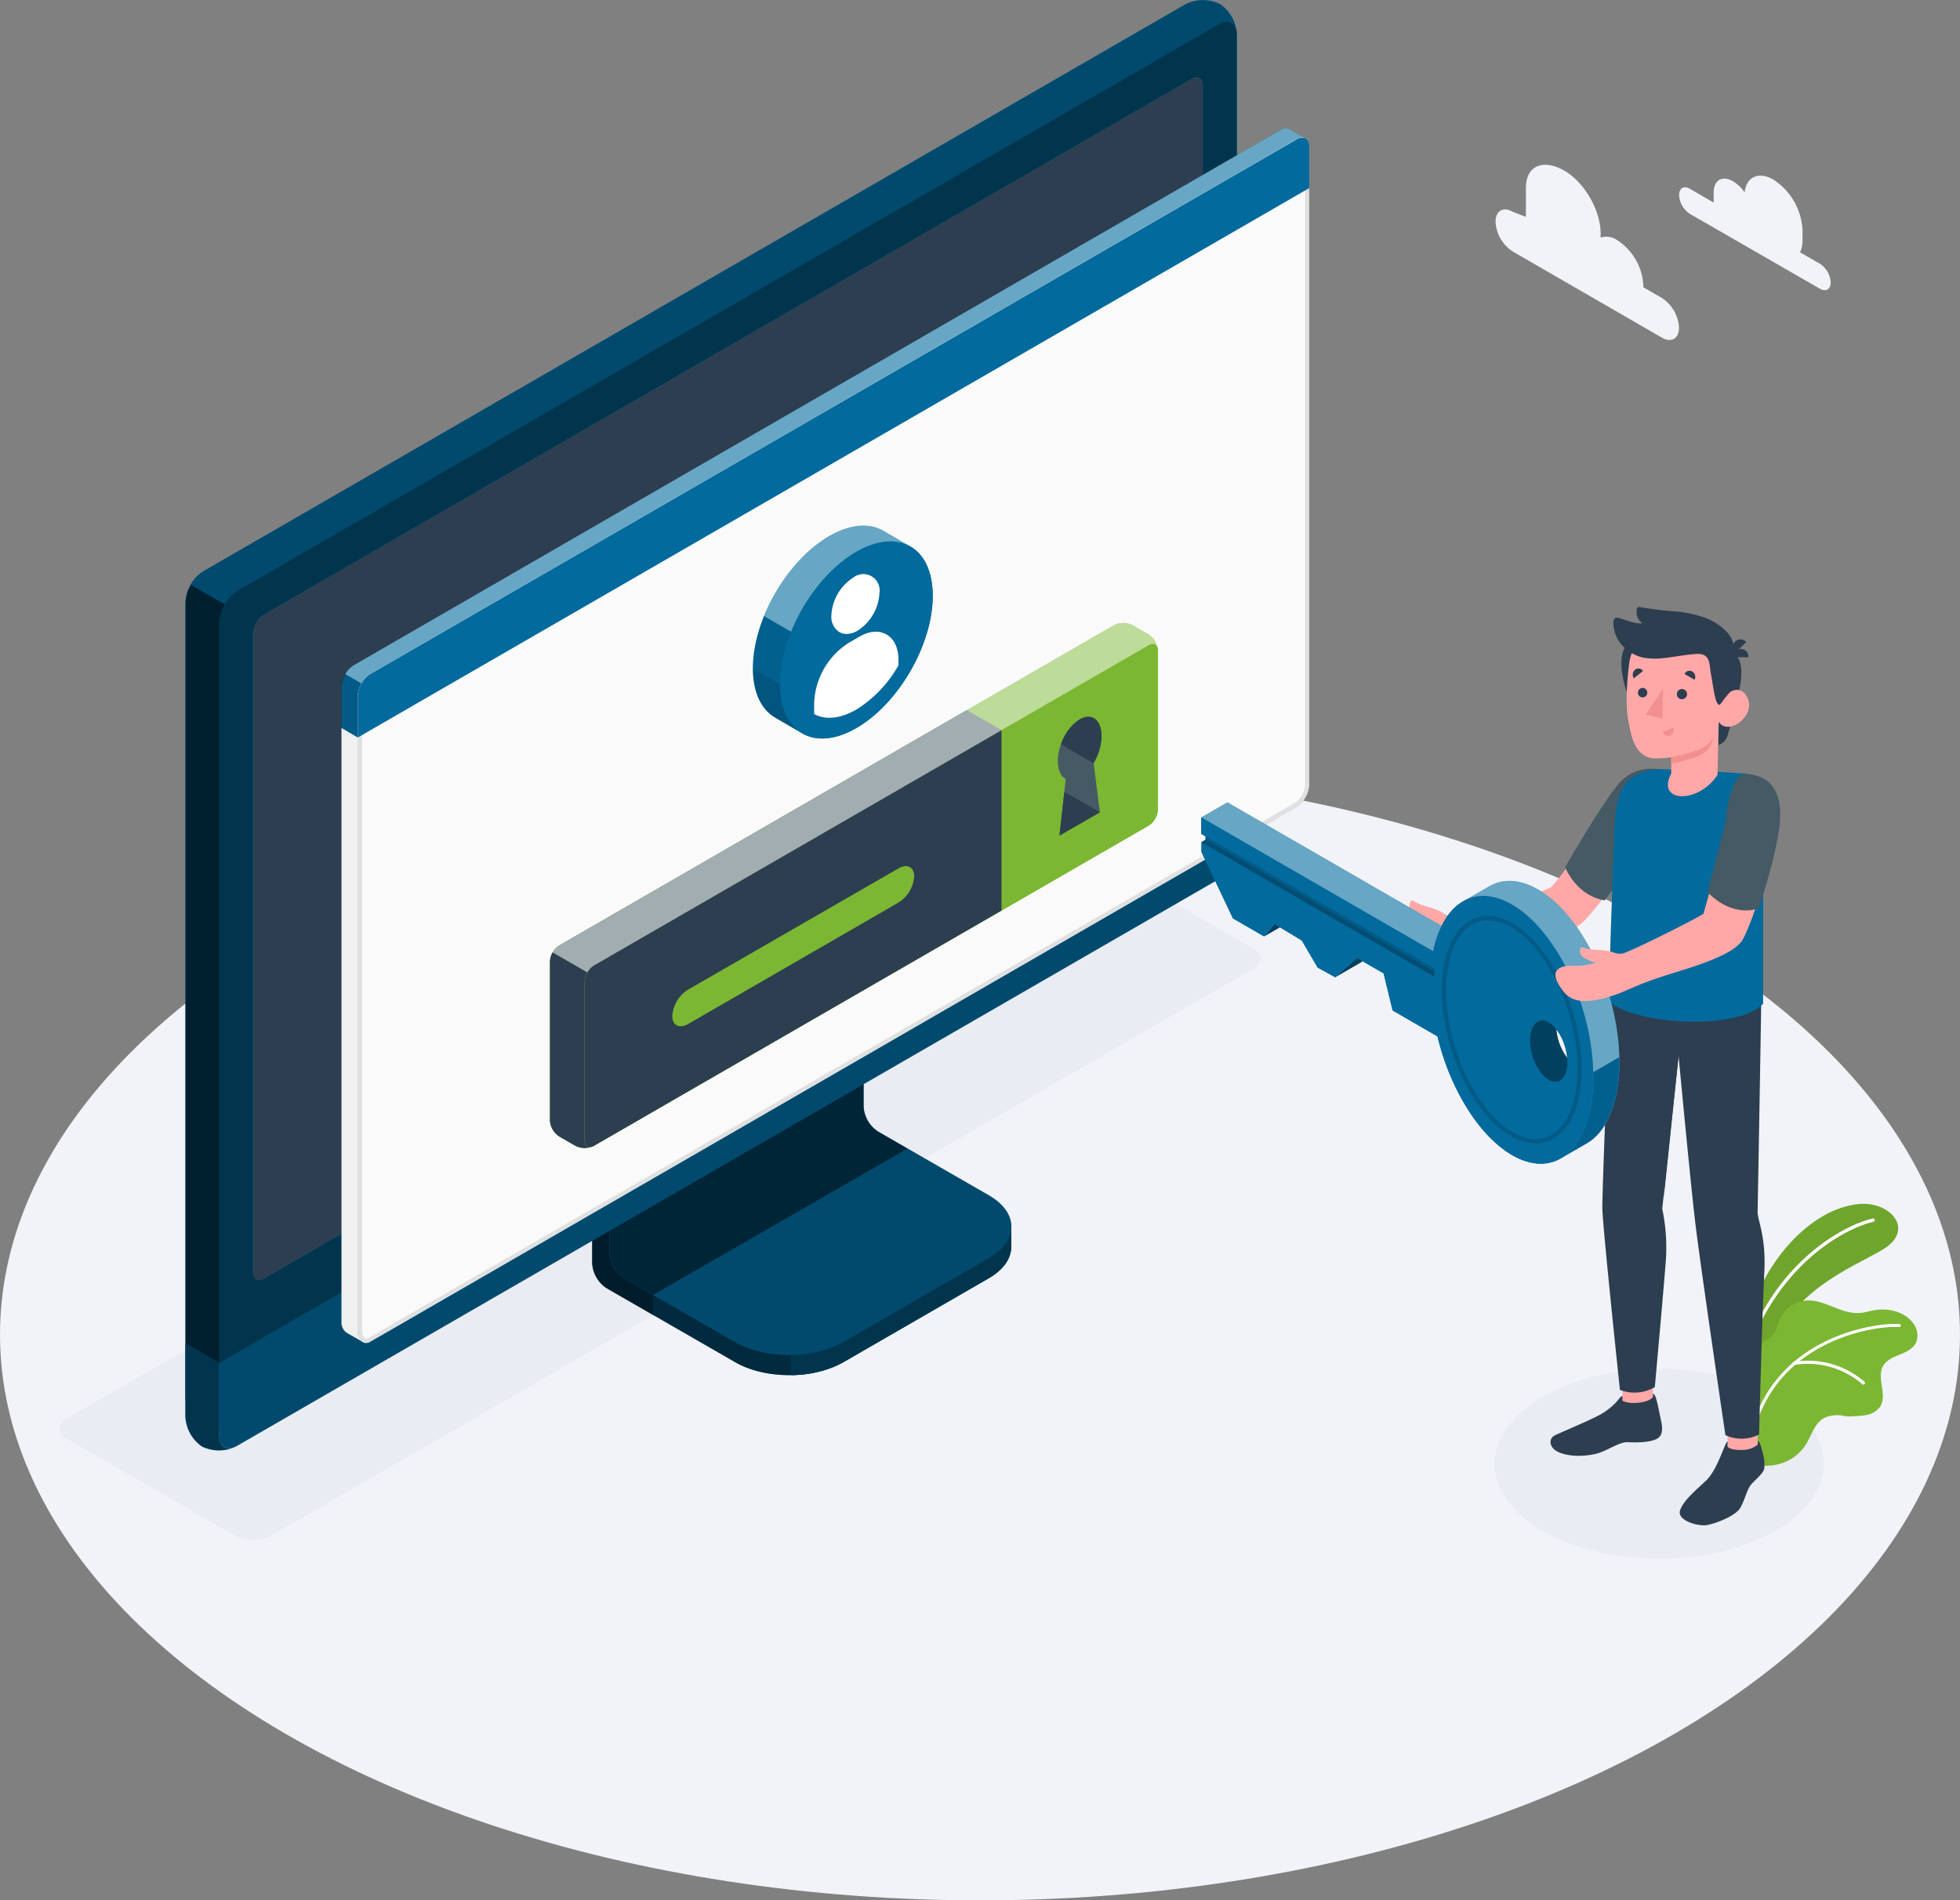 <svg xmlns="http://www.w3.org/2000/svg" viewBox="0 0 471.22 456.98"><rect x="0" y="0" width="471.22" height="456.98" fill="#808080" stroke="none"/><defs><style>.cls-1{fill:#f2f3f8;}.cls-2{fill:#e9ecf3;}.cls-3{fill:#026a9d;}.cls-4{opacity:0.6;}.cls-5{opacity:0.3;}.cls-14,.cls-17,.cls-18,.cls-19,.cls-22,.cls-23,.cls-5,.cls-6,.cls-8{isolation:isolate;}.cls-23,.cls-6{opacity:0.5;}.cls-7{fill:#2c3e50;}.cls-8{opacity:0.7;}.cls-9{fill:#fafafa;}.cls-10{fill:#e0e0e0;}.cls-11{fill:#f0f0f0;}.cls-12,.cls-17,.cls-22{opacity:0.4;}.cls-13,.cls-17,.cls-23{fill:#fff;}.cls-14{opacity:0.15;}.cls-15{fill:#7bb732;}.cls-16{fill:#455a64;}.cls-18{opacity:0.2;}.cls-19{opacity:0.1;}.cls-20{fill:#ffa8a7;}.cls-21{fill:#f28f8f;}</style></defs><title>password-changed</title><g id="Capa_2" data-name="Capa 2"><g id="Capa_1-2" data-name="Capa 1"><g id="Floor--inject-425"><ellipse id="floor--inject-425-2" data-name="floor--inject-425" class="cls-1" cx="235.61" cy="320.95" rx="235.61" ry="136.03"/></g><g id="Shadow--inject-425"><path id="shadow--inject-425-2" data-name="shadow--inject-425" class="cls-2" d="M370.92,368.15c-15.45-8.92-15.45-23.38,0-32.3s40.5-8.92,55.95,0,15.45,23.38,0,32.3S386.37,377.07,370.92,368.15Z"/><path id="shadow--inject-425-3" data-name="shadow--inject-425" class="cls-2" d="M56.68,369.39,16,345.93c-2.29-1.32-2.29-3.47,0-4.79L252.43,204.66a9.17,9.17,0,0,1,8.29,0l40.65,23.46c2.29,1.32,2.29,3.47,0,4.79L65,369.39A9.19,9.19,0,0,1,56.68,369.39Z"/></g><g id="Device--inject-425"><g id="device--inject-425-2" data-name="device--inject-425"><path class="cls-3" d="M202.76,327.57l34.94-20.2c3.6-2.08,5.4-4.8,5.4-7.53V295l-36.24-20.44a7.65,7.65,0,0,1-3.48-6V225.45l-61,35.26v43.07a7.69,7.69,0,0,0,3.48,6l30.84,17.76C183.88,331.73,195.56,331.73,202.76,327.57Z"/><g class="cls-4"><path d="M202.76,327.57l34.94-20.2c3.6-2.08,5.4-4.8,5.4-7.53V295l-36.24-20.44a7.65,7.65,0,0,1-3.48-6V225.45l-61,35.26v43.07a7.69,7.69,0,0,0,3.48,6l30.84,17.76C183.88,331.73,195.56,331.73,202.76,327.57Z"/></g><path class="cls-5" d="M157,311.41v4.84l-11.18-6.45a7.66,7.66,0,0,1-3.47-6V260.71L154,254c.24,2.95.5,6,.75,9l-8.17,4.7v33.65a7.65,7.65,0,0,0,3.48,6Z"/><path class="cls-3" d="M146.56,301.36a7.67,7.67,0,0,0,3.48,6l26.62,15.34c7.2,4.15,18.88,4.16,26.09,0l35-20.2c7.21-4.16,7.21-10.9,0-15.06L211.11,272.1a7.71,7.71,0,0,1-3.47-6V232.44l-61,35.26Z"/><path class="cls-5" d="M146.56,301.36a7.67,7.67,0,0,0,3.48,6l26.62,15.34c7.2,4.15,18.88,4.16,26.09,0l35-20.2c7.21-4.16,7.21-10.9,0-15.06L211.11,272.1a7.71,7.71,0,0,1-3.47-6V232.44l-61,35.26Z"/><path class="cls-6" d="M218.16,276.21h0l-7.09-4.09a7.71,7.71,0,0,1-3.47-6V232.44l-61,35.26v33.66a7.67,7.67,0,0,0,3.48,6l7,4Z"/><path class="cls-3" d="M243.11,295v4.86c0,2.73-1.81,5.44-5.4,7.53l-35,20.19a26.24,26.24,0,0,1-12.45,3.09v-4.84a26.24,26.24,0,0,0,12.45-3.09l35-20.21C241.3,300.45,243.11,297.72,243.11,295Z"/><path class="cls-6" d="M243.11,295v4.86c0,2.73-1.81,5.44-5.4,7.53l-35,20.19a26.24,26.24,0,0,1-12.45,3.09v-4.84a26.24,26.24,0,0,0,12.45-3.09l35-20.21C241.3,300.45,243.11,297.72,243.11,295Z"/><path class="cls-3" d="M48.56,343.19A9.34,9.34,0,0,0,57,343L293,206.79a9.61,9.61,0,0,0,4.35-7.53V8.34A9.31,9.31,0,0,0,293.28.93a9.32,9.32,0,0,0-8.42.16l-236,136.29a9.56,9.56,0,0,0-4.3,7.55V335.82A9.3,9.3,0,0,0,48.56,343.19Z"/><path class="cls-3" d="M57,343,293,206.78a9.58,9.58,0,0,0,4.35-7.53V8.34c0-2.77-1.95-3.9-4.35-2.51L57,142.08a9.61,9.61,0,0,0-4.35,7.53V340.52C52.67,343.29,54.62,344.42,57,343Z"/><path class="cls-6" d="M57,343,293,206.78a9.58,9.58,0,0,0,4.35-7.53V8.34c0-2.77-1.95-3.9-4.35-2.51L57,142.08a9.61,9.61,0,0,0-4.35,7.53V340.52C52.67,343.29,54.62,344.42,57,343Z"/><path class="cls-3" d="M56.38,348a9.37,9.37,0,0,1-7.82-.16,9.31,9.31,0,0,1-4-7.39V323.06l8.15,4.72v17.38C52.66,347.69,54.27,348.84,56.38,348Z"/><path class="cls-6" d="M56.38,348a9.37,9.37,0,0,1-7.82-.16,9.31,9.31,0,0,1-4-7.39V323.06l8.15,4.72v17.38C52.66,347.69,54.27,348.84,56.38,348Z"/><path class="cls-3" d="M52.66,327.78v17.38c0,2.77,2,3.89,4.35,2.51L293,211.42a9.62,9.62,0,0,0,4.35-7.49V186.47Z"/><path class="cls-5" d="M52.67,327.74v17.42c0,2.77,2,3.89,4.35,2.51L293,211.42a9.64,9.64,0,0,0,4.34-7.49V186.47Z"/><path class="cls-3" d="M60.82,305.93V152.32a5.72,5.72,0,0,1,2.6-4.52L286.56,18.93c1.44-.83,2.61-.16,2.61,1.5V174.12a5.76,5.76,0,0,1-2.61,4.52L63.43,307.48C62,308.31,60.82,307.63,60.82,305.93Z"/><path class="cls-7" d="M60.82,305.93V152.32a5.72,5.72,0,0,1,2.6-4.52L286.56,18.93c1.44-.83,2.61-.16,2.61,1.5V174.12a5.76,5.76,0,0,1-2.61,4.52L63.43,307.48C62,308.31,60.82,307.63,60.82,305.93Z"/><path class="cls-3" d="M175,262.66a9,9,0,0,0-4.08,7.06c0,2.6,1.83,3.66,4.08,2.36a9,9,0,0,0,4.08-7.07C179.09,262.41,177.26,261.36,175,262.66Z"/><path class="cls-8" d="M54,145.31a9.17,9.17,0,0,0-1.29,4.29V327.78l-8.1-4.72V144.93a8.84,8.84,0,0,1,1.28-4.3Z"/><path class="cls-5" d="M297.32,7.62c-.31-2.24-2.12-3-4.31-1.79L57,142.08a8.89,8.89,0,0,0-3.07,3.23l-8.16-4.71a9,9,0,0,1,3.08-3.23l236-136.24A9.34,9.34,0,0,1,293.29,1,9.39,9.39,0,0,1,297.32,7.62Z"/></g></g><g id="window--inject-425"><g id="window--inject-425-2" data-name="window--inject-425"><path class="cls-3" d="M310.05,31.12a2.16,2.16,0,0,0-2.22.17L85.15,159.93a6.71,6.71,0,0,0-3,5.27V317.87a3,3,0,0,0,1.29,2.65c.49.27,3.11,1.79,3.89,2.21a1.74,1.74,0,0,0,1.76-.1L311.72,194a6.71,6.71,0,0,0,3-5.27V35.26a2.09,2.09,0,0,0-.94-2C313.28,32.93,310.61,31.45,310.05,31.12Z"/><path class="cls-9" d="M89,162.09,311.73,33.5c1.68-1,3-.18,3,1.76V188.72a6.71,6.71,0,0,1-3,5.27L89,322.63c-1.68,1-3-.61-3-2.55V167.36A6.74,6.74,0,0,1,89,162.09Z"/><path class="cls-10" d="M313.09,34.08h0c.59,0,.68.74.68,1.18V188.72a5.66,5.66,0,0,1-2.55,4.4L88.56,321.76a1,1,0,0,1-.5.16c-.56,0-1-.86-1-1.84V167.36a5.74,5.74,0,0,1,2.5-4.43L312.23,34.36a1.75,1.75,0,0,1,.86-.28m0-1a2.75,2.75,0,0,0-1.36.42L89,162.09a6.74,6.74,0,0,0-3,5.27V320.08c0,1.54.86,2.84,2,2.84a2.07,2.07,0,0,0,1-.29L311.72,194a6.71,6.71,0,0,0,3-5.27V35.26c0-1.38-.68-2.18-1.68-2.18Z"/><path class="cls-11" d="M83.38,320.52c.33.17,2.7,1.52,3.74,2.12A3.12,3.12,0,0,1,86,320.08V177.33l-3.9-2.28V317.87A3,3,0,0,0,83.38,320.52Z"/><path class="cls-3" d="M314.77,35.23c0-1.92-1.37-2.7-3-1.73L89,162.09a6.74,6.74,0,0,0-3,5.27v10L314.77,45.23Z"/><g class="cls-12"><path class="cls-13" d="M311.73,33.5,89,162.08a6.22,6.22,0,0,0-2.14,2.27L83,162.1a6,6,0,0,1,2.12-2.17L307.83,31.29a2.14,2.14,0,0,1,2.22-.18c.54.34,3.07,1.77,3.72,2.12A2.21,2.21,0,0,0,311.73,33.5Z"/></g><path class="cls-14" d="M82.1,175.06v-9.91A6.23,6.23,0,0,1,83,162.1l3.88,2.24a6.12,6.12,0,0,0-.91,3v10Z"/></g></g><path class="cls-15" d="M267.81,150.35l-133.37,77a4.9,4.9,0,0,0-2.23,3.85v38.24a4.9,4.9,0,0,0,2.23,3.85l3.89,2.24a4.94,4.94,0,0,0,4.46,0l133.35-77a4.93,4.93,0,0,0,2.23-3.86V156.42a4.9,4.9,0,0,0-2.23-3.85l-3.9-2.24A4.9,4.9,0,0,0,267.81,150.35Z"/><path class="cls-7" d="M142.41,275.72a5,5,0,0,1-4.07-.18l-3.9-2.24a5,5,0,0,1-2.23-3.85V231.21a4.67,4.67,0,0,1,.66-2.21l8.35,4.82a4.45,4.45,0,0,0-.66,2.19v38.25C140.56,275.53,141.36,276.12,142.41,275.72Z"/><path class="cls-15" d="M142.79,232.16l133.37-77c1.23-.71,2.23-.14,2.23,1.28v38.25a4.93,4.93,0,0,1-2.23,3.86l-133.35,77c-1.23.71-2.23.13-2.23-1.29V236A4.91,4.91,0,0,1,142.79,232.16Z"/><path class="cls-16" d="M232.45,170.77l-98,56.59a4.54,4.54,0,0,0-1.56,1.64l8.35,4.82a4.47,4.47,0,0,1,1.57-1.66l98-56.58Z"/><path class="cls-7" d="M240.79,175.58l-98,56.58a4.93,4.93,0,0,0-2.23,3.86v38.23c0,1.42,1,2,2.23,1.29l98-56.58Z"/><path class="cls-15" d="M165.39,238,216,208.83c2.09-1.21,3.79-.35,3.79,1.92a8.11,8.11,0,0,1-3.8,6.3l-50.56,29.2c-2.09,1.21-3.8.35-3.8-1.92A8.15,8.15,0,0,1,165.39,238Z"/><path class="cls-16" d="M264.43,195.33l-9.71,5.6,1.51-13.62c-1.17-.62-1.91-2.13-1.91-4.3,0-3.87,2.36-8.36,5.26-10s5.25.1,5.25,4a13.24,13.24,0,0,1-1.9,6.5Z"/><polygon class="cls-7" points="264.44 195.33 255.89 190.4 254.72 200.94 264.44 195.33"/><path class="cls-7" d="M259.56,173a11.48,11.48,0,0,0-4.48,6l7.83,4.52h0a13.24,13.24,0,0,0,1.9-6.5C264.83,173.08,262.48,171.31,259.56,173Z"/><path class="cls-3" d="M212.36,127.63c-3.33-1.92-7.92-1.65-13,1.28C189.22,134.77,181,149,181,160.71c0,5.88,2.08,10,5.42,11.9l6.47,3.76c3.32,1.92,7.91,1.64,13-1.29,10.14-5.85,18.36-20.09,18.36-31.8,0-5.85-2.06-10-5.38-11.87"/><path class="cls-3" d="M205.88,132.68c-10.14,5.86-18.36,20.1-18.36,31.8s8.22,16.46,18.36,10.6,18.37-20.09,18.36-31.8S216,126.83,205.88,132.68Z"/><path class="cls-3" d="M216,158.66V160a29.47,29.47,0,0,1-10.13,10.62c-3.95,2.27-7.52,2.52-10.14,1.07v-2.76A18,18,0,0,1,204,154.62l2.67-1.54c2.36-1.36,4.66-1.54,6.46-.49S216,155.85,216,158.66Z"/><path class="cls-17" d="M212.36,127.63l6.5,3.78c-3.32-1.93-7.91-1.66-13,1.27-6.64,3.84-12.46,11.27-15.68,19.23l-6.51-3.77c3.23-8,9-15.39,15.68-19.23C204.45,126,209,125.71,212.36,127.63Z"/><path class="cls-18" d="M192.66,176.22l-6.23-3.61c-3.34-1.9-5.42-6-5.42-11.9l6.51,3.78C187.56,170.19,189.48,174.25,192.66,176.22Z"/><path class="cls-19" d="M183.69,148.14l6.51,3.77a34.13,34.13,0,0,0-2.64,12.57h0l-6.51-3.78A34.28,34.28,0,0,1,183.69,148.14Z"/><path class="cls-13" d="M203.56,152.45a3.44,3.44,0,0,1-1.77-.46,4.33,4.33,0,0,1-1.91-4,11.42,11.42,0,0,1,5.24-9.08h0a3.92,3.92,0,0,1,6.32,3.66,11.45,11.45,0,0,1-5.24,9.08A5.33,5.33,0,0,1,203.56,152.45Z"/><path class="cls-13" d="M213.13,152.58c-1.8-1.05-4.1-.87-6.46.49L204,154.61a18,18,0,0,0-8.26,14.32v2.77c2.62,1.45,6.19,1.2,10.14-1.07A29.47,29.47,0,0,0,216,160v-1.34C216,155.85,215,153.64,213.13,152.58Z"/><g id="Plants--inject-425"><g id="plants--inject-425-2" data-name="plants--inject-425"><path class="cls-15" d="M418.71,325.58s1.33-11.68,7.14-20.75,13.79-14.72,21.24-15.31,13.47,6.27,5.5,11-22.13,9.51-28.65,27.11Z"/><path class="cls-19" d="M418.71,325.58s1.33-11.68,7.14-20.75,13.79-14.72,21.24-15.31,13.47,6.27,5.5,11-22.13,9.51-28.65,27.11Z"/><path class="cls-13" d="M420.9,322.54h-.08a.41.41,0,0,1-.22-.52c7.86-19.35,22.82-27.44,29.64-29a.39.39,0,0,1,.48.3.4.4,0,0,1-.3.48h0c-6.68,1.54-21.35,9.48-29.08,28.53A.4.4,0,0,1,420.9,322.54Z"/><path class="cls-15" d="M460.68,322.77c-.67,1.52-2.33,2.32-3.87,2.94s-3.22,1.29-4.06,2.73c-1.68,2.9,1.08,7-.72,9.81a5.24,5.24,0,0,1-3.56,2.06c-1.15.21-2.32.21-3.48.31a13.11,13.11,0,0,1-1.66-.13,7.58,7.58,0,0,0-4.81.51c-2.31,1.3-3,4.21-4.42,6.46a11,11,0,0,1-7.77,4.88c-1,.13-3,.32-4-.27a1.64,1.64,0,0,1-.22-.14h0c-.15-.16-.33-.37-.41-.48a.09.09,0,0,1,0-.07c-.41-1.51.26-3.07.29-4.63v-.28c-.07-1.81-.12-3.61-.16-5.41-.09-3.33-.12-6.67-.1-10,0-2.16-.24-4.52.68-6.55,1-2.24,3.52-2.29,4.47-4.48.38-.88.58-1.81.95-2.7a7.72,7.72,0,0,1,6.58-4.59c4.39-.22,8.32,3.33,12.71,3,1.13-.09,2.24-.44,3.36-.64,3.55-.67,7.66.34,9.66,3.35A4.63,4.63,0,0,1,460.68,322.77Z"/><path class="cls-13" d="M421.26,344.45h0A.38.38,0,0,1,421,344c6.06-22.74,30-26,35.63-25.62a.37.37,0,0,1,.35.39h0a.38.38,0,0,1-.4.34c-5.49-.39-28.93,2.82-34.86,25.08A.38.38,0,0,1,421.26,344.45Z"/><path class="cls-13" d="M447.89,332.93a.35.35,0,0,1-.2-.1,19.9,19.9,0,0,0-16.31-4.59.39.39,0,0,1-.42-.32.39.39,0,0,1,.31-.43,20.7,20.7,0,0,1,17,4.81.37.37,0,0,1,0,.52h0A.34.34,0,0,1,447.89,332.93Z"/></g></g><g id="Clouds--inject-425"><g id="clouds--inject-425-2" data-name="clouds--inject-425"><path class="cls-1" d="M363.68,50.93l3.18,1.22v-7c0-5.56,4.43-6.89,9.24-4.11h0c4.82,2.78,8.72,9.53,8.72,15.09v1a4.62,4.62,0,0,1,4,.62h0a13.87,13.87,0,0,1,6.27,10.87v.46l4.44,2.56a9.12,9.12,0,0,1,4.13,7.15c0,2.64-1.85,3.71-4.13,2.39L363.68,60.47a9.1,9.1,0,0,1-4.12-7.15C359.56,50.69,361.39,49.62,363.68,50.93Z"/><path class="cls-1" d="M406.27,45.39,412,48.72A6.47,6.47,0,0,1,412,48V46.29c0-3,2.08-4.18,4.66-2.69a9,9,0,0,1,2.78,2.67c.42-3.74,3.36-5.13,6.92-3.08a15.41,15.41,0,0,1,7,12.09v2.5a6.58,6.58,0,0,1-.59,2.9l4.8,2.76a5.73,5.73,0,0,1,2.56,4.49c0,1.65-1.16,2.32-2.59,1.5l-31.26-18a5.72,5.72,0,0,1-2.59-4.5C403.68,45.24,404.84,44.57,406.27,45.39Z"/></g></g><g id="Character--inject-425"><g id="character--inject-425-2" data-name="character--inject-425"><path class="cls-20" d="M383.93,197.16c-4.2,7.1-8.24,13.27-11.08,16.23-5.39,2.5-18.05,6.36-23,7a3.68,3.68,0,0,1-2.48-.58c-1.95-1.28-3.46-1.49-5.51-2.2-1.61-.55-2.29-1.32-2.59-1a1.83,1.83,0,0,0,.17,2.55,13.46,13.46,0,0,0,2.54,1.9,15,15,0,0,1-6.7.12c-4.29-1.13-6.31.93-3.41,5.59,1,1.66,5.12,4.33,13.4,3.61a74.45,74.45,0,0,0,8.81-1c7.94-1.7,16.77-3.34,22.2-5a14,14,0,0,0,5.28-3.66c9.13-10.41,12.16-17.83,16.16-24.57l-.34-11C390.9,184.93,387.44,191.22,383.93,197.16Z"/><path class="cls-16" d="M398.49,184.93a10.41,10.41,0,0,0-9.9,4.23c-4.44,5.69-12.3,19.35-12.3,19.35s2.57,6.85,9.51,8L397,201.45S402.23,191,398.49,184.93Z"/><rect class="cls-20" x="415.33" y="338.47" width="7.27" height="12.96"/><polygon class="cls-20" points="397.4 337.78 390.14 338.04 389.77 324.32 397.4 324.06 397.4 337.78"/><path class="cls-7" d="M423.62,226.28c0,7.22-1.06,65.39-1.06,65.39.16,2.08,2,5.92,1.63,13.91-.55,10.85-1.28,39.37-1.28,39.37a9.26,9.26,0,0,1-8.09.16s-5.9-40-7.2-50.71c-1.14-9.39-4.06-40.47-4.06-40.47l-3.93,36.74a45.19,45.19,0,0,1,.9,12c-.34,5-2.68,30.88-2.68,30.88a9.61,9.61,0,0,1-8.39.67s-4.14-39-4.22-43.58c-.1-5.2,2.42-64.42,2.42-64.42Z"/><path class="cls-7" d="M415.33,347.69v-1.08c-.7.31-2.31,6.73-5.2,9.47-2.29,2.18-5.41,4.69-6.21,7.12s4.35,3.92,6.5,3.53c2.48-.46,6.8-2.29,7.88-4s1.59-4.19,2.47-5.43,2.91-2.62,3.38-4.06a9.51,9.51,0,0,0-.41-4c-.34-1.34-.7-2.81-1.14-2.68v.82a5.67,5.67,0,0,1-3.64,1.28C417.9,348.75,415.32,348.53,415.33,347.69Z"/><path class="cls-7" d="M390.06,335.7c-.38,0-.69.57-1.52,1.51a15.93,15.93,0,0,1-4.27,3.2c-2.72,1.42-8,3.6-10.41,4.73-1.5.7-1.43,2.58.12,3.65s5.28,1.84,9.76.8c2.44-.57,5.62-2.92,7.64-2.79s5.77.09,7.26-1,.89-3.35.47-5.3c-.46-2.14-1-5.47-1.71-5.32v.75c-.87,1.38-5.38,1.94-7.3.93Z"/><path class="cls-7" d="M403.56,253.93a26.82,26.82,0,0,1-10.12-6.05s2,3.81,7.76,7.36L400,288.05Z"/><path class="cls-3" d="M419.56,186s6,1.38,5.57,12.22l-1.25,17.25v25.9c-5.34,6.06-29,5.62-37.15-.48,0,0,.92-30.65,1.47-42.45.39-8.38,2.32-12.6,10.56-13.52l10.13.44Z"/><path class="cls-7" d="M411.92,163.47a11,11,0,0,1-10.74,11.26h-.08c-6,0-9.52-5.18-10.82-11.26-2.4-11.13,4.84-11.27,10.82-11.27A11.05,11.05,0,0,1,411.92,163.47Z"/><path class="cls-7" d="M417.44,168s-1.66,8.12-2.33,9.46a3.52,3.52,0,0,1-2,1.71l.12-5.71Z"/><path class="cls-7" d="M415.35,156.39s1.19-.3,2.46,1.68c1.08,1.69,1.33,5.49-.37,10l-3.13.38Z"/><path class="cls-7" d="M416.5,158l3.84.07a1.81,1.81,0,0,0-1.61-2h-.14A2.12,2.12,0,0,0,416.5,158Z"/><path class="cls-7" d="M417,157.13l2.84-2.73a1.83,1.83,0,0,0-2.58-.21l-.11.1A2.1,2.1,0,0,0,417,157.13Z"/><path class="cls-20" d="M413.37,168.4c.63.39,1.52-.86,2.3-1.71s3.2-1.63,4.46,1.13-.89,5.49-2.69,6.39c-3.23,1.6-4.25-.73-4.25-.73l-.27,12.86c-4.54,7-14.84,6.78-11.13-.34v-3.91a21,21,0,0,1-4.62.24c-2.52-.4-4.1-2.47-4.87-5.31-1.22-4.56-1.69-8.24-.65-17.21,1.14-9.82,12.12-9.93,18-6S413.37,168.4,413.37,168.4Z"/><path class="cls-7" d="M399.69,158.28c2.62-.26,5.21-.8,7.84-1a5.11,5.11,0,0,1,1.7.08c2,.55,1.76,2.89,2.08,4.52.55,2.82,1,7.59,2.06,7.61.32,0,1.52-2.07,2.3-2.81a4.13,4.13,0,0,0,.7-2.15c.2-1.16.3-2.35.39-3.53.08-1,.18-2,.18-3a13.63,13.63,0,0,0-.27-3.37,5.87,5.87,0,0,0-1.4-2.52l-.2-.22a13.23,13.23,0,0,0-4.69-3.16,28.06,28.06,0,0,0-7.94-1.73,78.72,78.72,0,0,1-8.09-1,.62.62,0,0,0-.85.6,3.35,3.35,0,0,0,1.35,3.3c-1.81.14-3.89-.8-5.63-1.28a1.15,1.15,0,0,0-.89,0,.88.88,0,0,0-.35.51,3.18,3.18,0,0,0-.05,1.44,8.29,8.29,0,0,0,1.56,4,9.78,9.78,0,0,0,5.4,3.53A16.1,16.1,0,0,0,399.69,158.28Z"/><path class="cls-21" d="M401.8,182.09s5.62-1.18,7.58-2.27a6.62,6.62,0,0,0,2.72-2.8,9.43,9.43,0,0,1-1.55,3.3c-1.43,1.92-8.75,3.32-8.75,3.32Z"/><path class="cls-7" d="M403.15,166.93a1.18,1.18,0,0,0,1.12,1.21,1.24,1.24,0,0,0,1.32-1.12,1.22,1.22,0,0,0-2.44-.2Z"/><path class="cls-7" d="M405,162.08l2.41,1.39a1.53,1.53,0,0,0-.56-2,1.32,1.32,0,0,0-1.8.5Z"/><path class="cls-21" d="M402.3,175l-2.57,1a1.34,1.34,0,0,0,1.66.91l.09,0A1.5,1.5,0,0,0,402.3,175Z"/><path class="cls-7" d="M392.81,163.11l2.2-1.76a1.31,1.31,0,0,0-1.8-.39l-.11.08A1.57,1.57,0,0,0,392.81,163.11Z"/><path class="cls-7" d="M393.78,166.6a1.13,1.13,0,1,0,2.25-.18,1.12,1.12,0,0,0-1.12-1,1.17,1.17,0,0,0-1.13,1.21Z"/><polygon class="cls-21" points="399.81 165.66 399.68 172.77 395.64 171.85 399.81 165.66"/><polyline class="cls-3" points="303.87 225.21 310.14 221.59 312.62 218.58 306.36 222.2 303.87 225.21"/><polyline class="cls-22" points="303.87 225.21 310.14 221.59 312.62 218.58 306.36 222.2 303.87 225.21"/><polyline class="cls-3" points="320.92 235.05 327.19 231.43 332.42 226.8 326.16 230.41 320.92 235.05"/><polyline class="cls-22" points="320.92 235.05 327.19 231.43 332.42 226.8 326.16 230.41 320.92 235.05"/><path class="cls-3" d="M374.18,247.54a13.32,13.32,0,0,1,2.59,6.82A13.41,13.41,0,0,1,374.18,247.54Zm14.57.19c-2.11-14.35-9.82-28.54-19-33.85-4.41-2.55-8.49-2.64-11.76-.73l-5.9,3.4-.33.2a6.06,6.06,0,0,0-.76.48,10.38,10.38,0,0,0-1.36,1.12l-.2.19c-.18.18-.37.39-.54.59s-.43.51-.63.78a15.64,15.64,0,0,0-1.15,1.76,10.36,10.36,0,0,0-.51,1l-51.53-29.74-6.26,3.61v4l.53.3.5.29v.8l-1,.59v2.32l7.57,16,7.48,4.33,2.49-3,6.6,4,3.79,6.49L321,235l5.23-4.64,6.42,3.71,2.16,8.91,10.79,6.24a57.77,57.77,0,0,0,2,6.69c.07.22.16.45.25.7,3.58,9.4,9.27,17.45,15.69,21.16a15.75,15.75,0,0,0,2.41,1.17,12.57,12.57,0,0,0,1.35.45q.6.16,1.2.27a10.66,10.66,0,0,0,3.82,0l.52-.13a4.68,4.68,0,0,0,.73-.21l.56-.22a3,3,0,0,0,.57-.27,5.44,5.44,0,0,0,.54-.27l.26-.16.13-.07c1.43-.82,5-2.86,5.91-3.4,4.76-2.76,7.84-9.74,7.84-19.61A52.38,52.38,0,0,0,388.75,247.73Z"/><path class="cls-3" d="M372.35,259.65c-2.48-1.43-4.48-5.67-4.48-9.47s2-5.73,4.48-4.31,4.47,5.67,4.47,9.48S374.82,261.08,372.35,259.65Zm10.13-8.31c-2.1-14.34-9.81-28.54-19-33.84-4.26-2.46-8.2-2.64-11.4-.95l-.33.2a6.06,6.06,0,0,0-.76.48,10.38,10.38,0,0,0-1.36,1.12l-.2.19c-.18.18-.37.39-.54.59s-.43.51-.63.78a15.64,15.64,0,0,0-1.15,1.76,10.36,10.36,0,0,0-.51,1,24.58,24.58,0,0,0-2,6.09l-55.79-32.22v4l.53.3.5.29v.8l-1,.59v2.32l7.57,16,7.48,4.33,2.49-3,6.6,4,3.79,6.49L321,235l5.23-4.64,6.42,3.71,2.16,8.91,10.8,6.24a57.77,57.77,0,0,0,2,6.69c.07.22.16.45.25.7,3.58,9.4,9.27,17.45,15.69,21.16a15.75,15.75,0,0,0,2.41,1.17,12.57,12.57,0,0,0,1.35.45q.6.16,1.2.27a10.66,10.66,0,0,0,3.82,0l.52-.13a4.68,4.68,0,0,0,.73-.21l.56-.22a3,3,0,0,0,.57-.27,5.44,5.44,0,0,0,.54-.27l.26-.16.13-.07c4.56-2.88,7.49-9.76,7.49-19.39A54,54,0,0,0,382.48,251.34Z"/><path class="cls-22" d="M376.82,255.34c0,3.81-2,5.74-4.47,4.31s-4.48-5.66-4.48-9.47,2-5.74,4.48-4.31a6.24,6.24,0,0,1,1.83,1.68,13.32,13.32,0,0,0,2.59,6.82A7.88,7.88,0,0,1,376.82,255.34Z"/><path class="cls-17" d="M389.32,255.33c0,9.87-3.08,16.85-7.84,19.61-1,.54-4.48,2.58-5.91,3.4,4.56-2.88,7.49-9.76,7.49-19.39a52.37,52.37,0,0,0-.58-7.61c-2.1-14.34-9.81-28.54-19-33.84-4.26-2.46-8.2-2.64-11.4-.95l5.9-3.4c3.27-1.91,7.35-1.82,11.76.73,9.19,5.31,16.9,19.5,19,33.85A52.24,52.24,0,0,1,389.32,255.33Z"/><path class="cls-3" d="M383.06,258.93c0,9.63-2.93,16.51-7.49,19.39,1.43-.82,4.95-2.86,5.91-3.4,4.76-2.76,7.84-9.74,7.84-19.61v-1.1l-6.26,3.62C383.05,258.22,383.06,258.58,383.06,258.93Z"/><path class="cls-19" d="M383.06,258.93c0,9.63-2.93,16.51-7.49,19.39,1.43-.82,4.95-2.86,5.91-3.4,4.76-2.76,7.84-9.74,7.84-19.61v-1.1l-6.26,3.62C383.05,258.22,383.06,258.58,383.06,258.93Z"/><polygon class="cls-14" points="344.84 232.85 344.84 234.88 288.82 202.54 289.85 201.94 289.85 201.1 344.84 232.85"/><polygon class="cls-14" points="344.84 233.69 344.84 234.88 288.82 202.54 289.85 201.94 289.85 201.93 344.84 233.69"/><path class="cls-14" d="M369.2,274.93a12,12,0,0,1-6-1.79c-9.13-5.27-16.56-20.95-16.56-34.95,0-8.17,2.47-14.27,6.78-16.76,3-1.74,6.55-1.52,10.28.63,9.12,5.27,16.55,21,16.55,35,0,8.16-2.47,14.27-6.78,16.75A8.51,8.51,0,0,1,369.2,274.93Zm-11.45-53.65a7.58,7.58,0,0,0-3.8,1c-3.93,2.27-6.28,8.22-6.28,15.9,0,13.68,7.2,29,16.06,34.08,3.39,2,6.6,2.18,9.27.64,3.93-2.27,6.28-8.21,6.28-15.89,0-13.69-7.2-29-16-34.09a10.92,10.92,0,0,0-5.48-1.6Z"/><path class="cls-17" d="M346.56,222.65a24.58,24.58,0,0,0-2,6.09l-55.79-32.22,6.26-3.61Z"/><path class="cls-20" d="M419.07,225.78c2.92-5.53,6.26-17.95,7.92-24.22,2.36-8.9-1.46-14.5-5.8-14.73-2.71.42-11.64,32.89-11.64,32.89-1,.79-14.57,7.68-18.93,9.41a3.47,3.47,0,0,1-2.42,0c-2.09-.76-3.52-.62-5.57-.82-1.61-.16-2.42-.73-2.63-.39a1.84,1.84,0,0,0,.79,2.37,13.42,13.42,0,0,0,2.8,1.22,17.08,17.08,0,0,1-5.41.73c-4.2-.09-5.71,1.73-2.45,6,2,2.66,5.31,3.5,12.7.95,2.12-.74,5-2.17,7.69-3.14,5.54-2,7-2.24,11.22-3.67C413.49,230.3,417.77,228.24,419.07,225.78Z"/><path class="cls-16" d="M419.56,186c2.55.35,5,.92,6.51,3s2.72,5,1.24,12.95a123.68,123.68,0,0,1-4.54,16.48s-5.94,2.54-12.25-3.9l4.34-16.78S415.56,186.83,419.56,186Z"/></g></g><path class="cls-23" d="M278.37,156.08c-.16-1.15-1.09-1.57-2.21-.92l-133.37,77a4.47,4.47,0,0,0-1.57,1.66L132.87,229a4.54,4.54,0,0,1,1.56-1.64l133.38-77a4.91,4.91,0,0,1,4.45,0l3.9,2.24A5,5,0,0,1,278.37,156.08Z"/></g></g></svg>